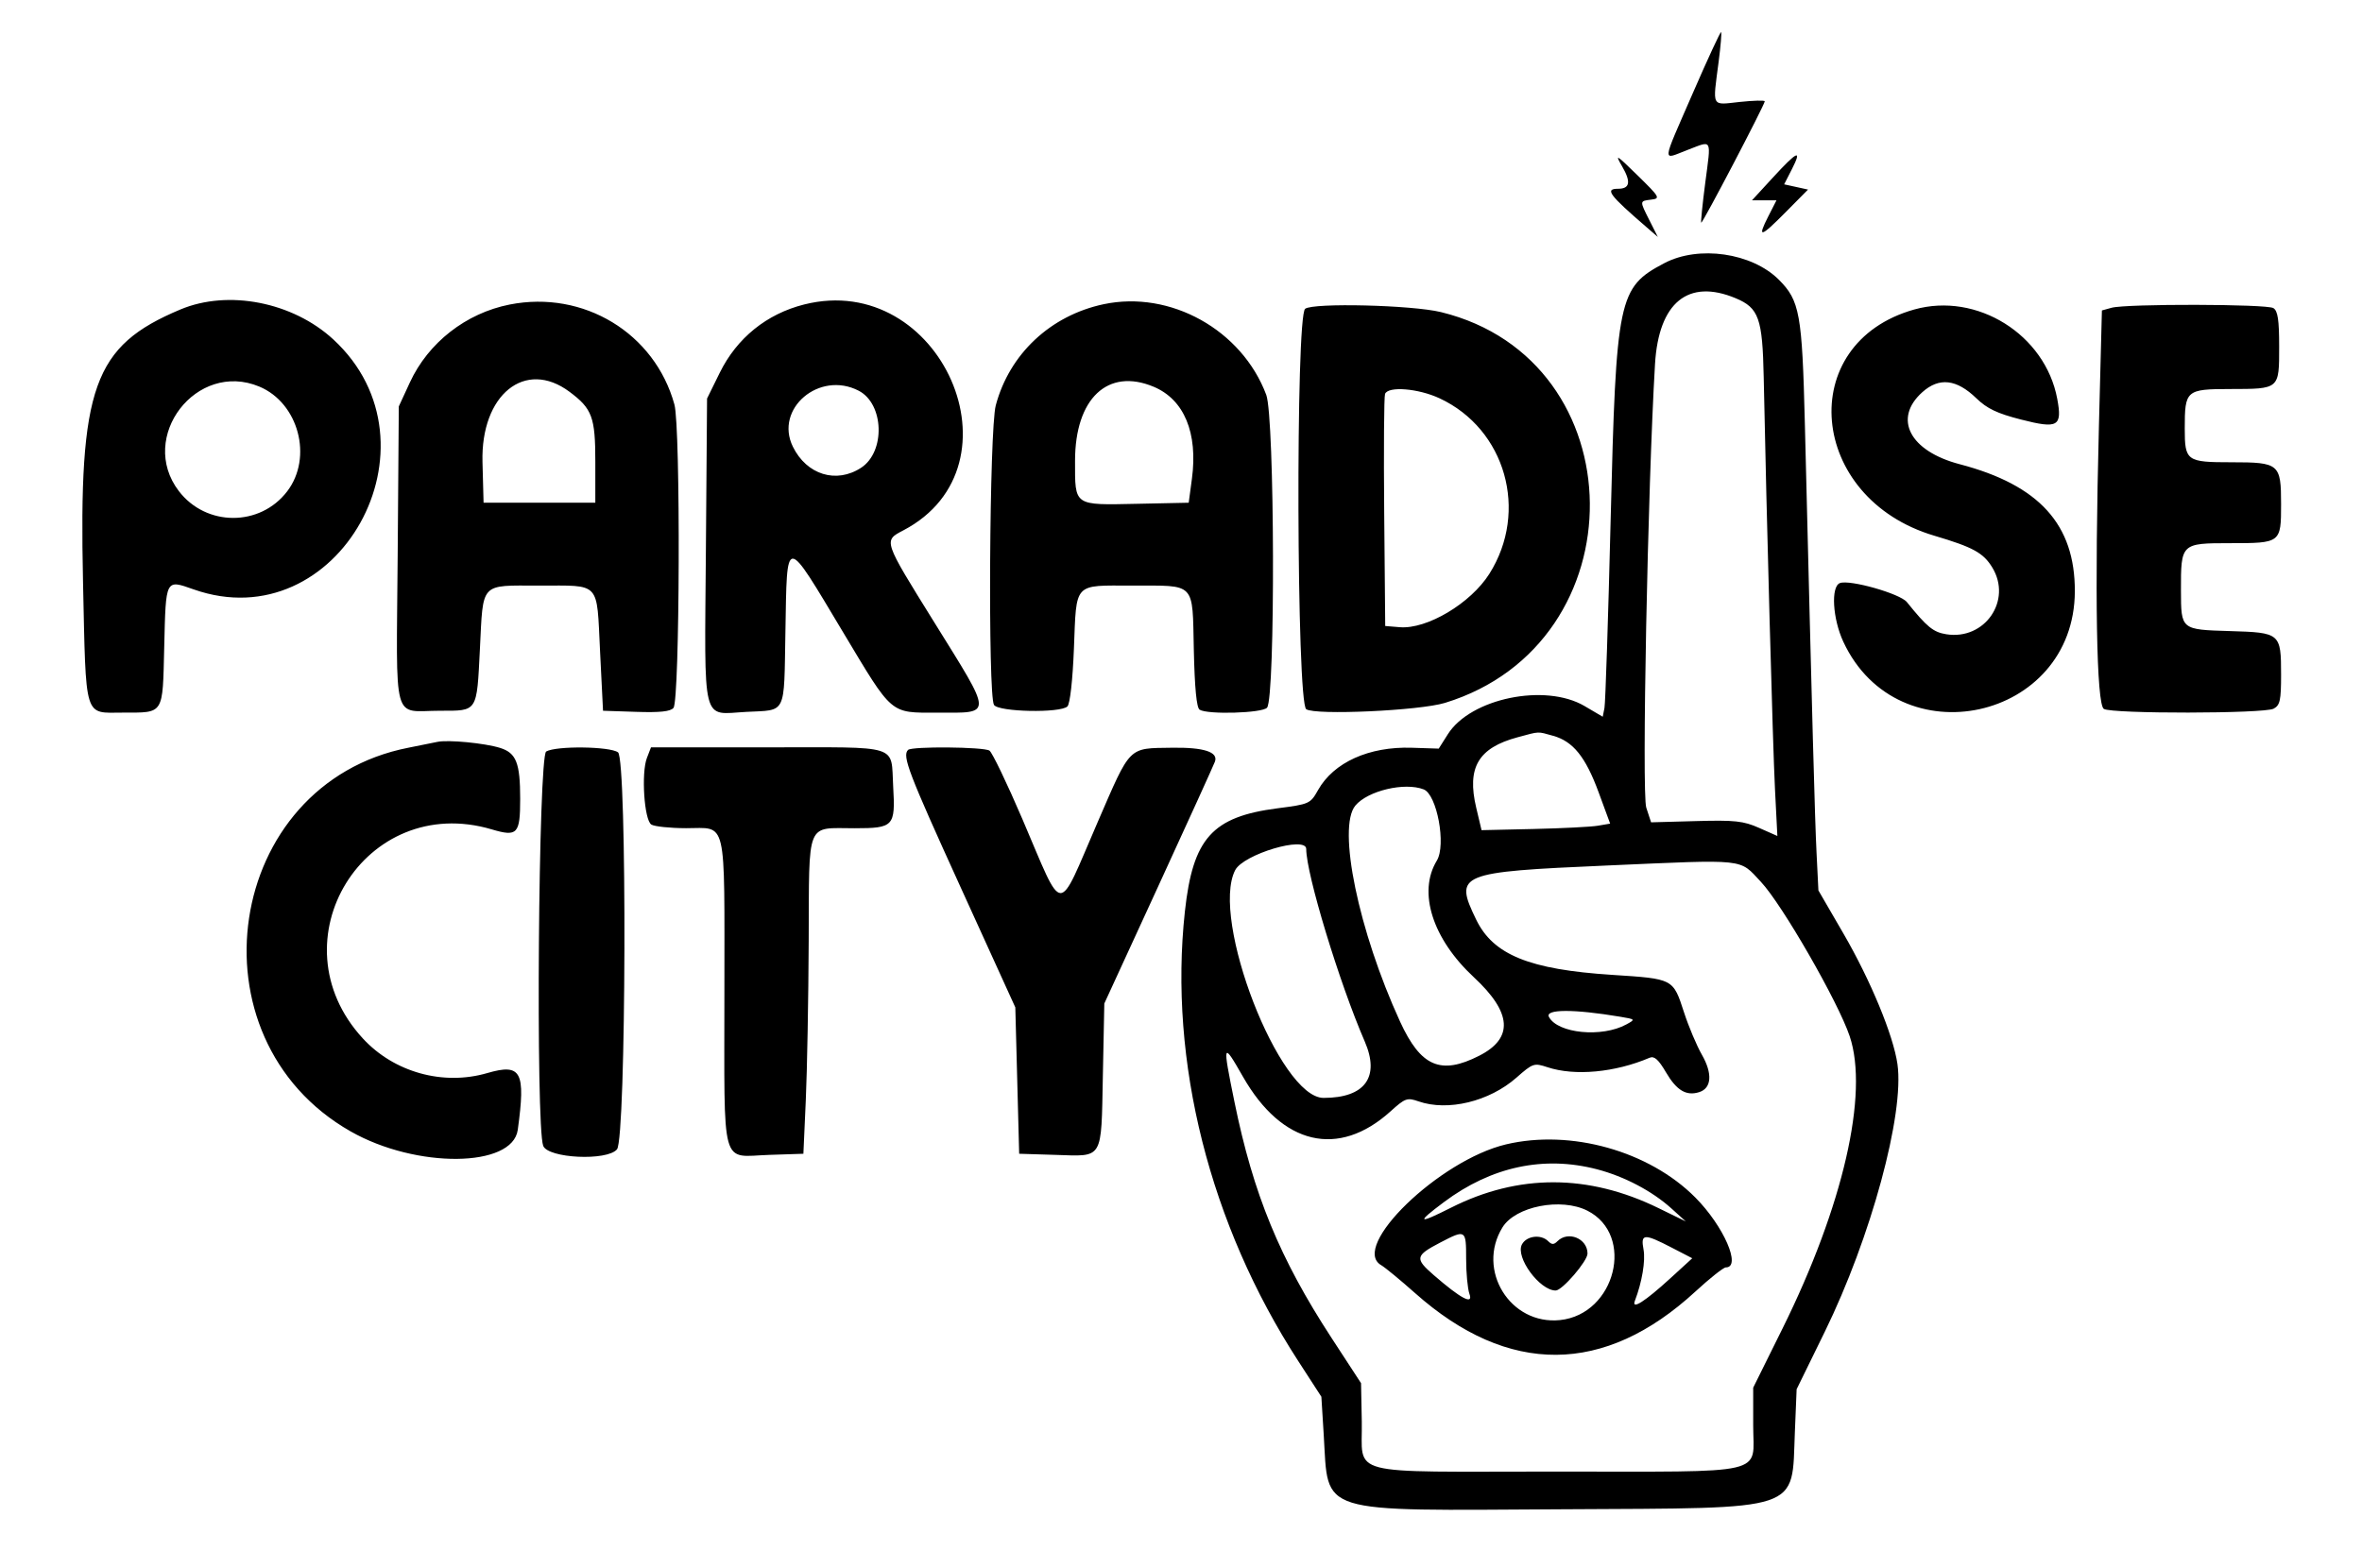 <svg id="svg" xmlns="http://www.w3.org/2000/svg" xmlns:xlink="http://www.w3.org/1999/xlink" width="400" height="265.579" viewBox="0, 0, 400,265.579"><g id="svgg"><path id="path0" d="M286.652 15.830 C 281.307 28.130,281.406 27.061,285.764 25.405 C 290.054 23.775,289.784 23.273,288.777 31.001 C 288.310 34.587,288.006 37.610,288.100 37.720 C 288.287 37.936,298.858 17.732,298.858 17.160 C 298.858 16.970,296.949 17.018,294.617 17.268 C 289.739 17.790,290.026 18.335,291.044 10.491 C 291.390 7.827,291.579 5.554,291.465 5.440 C 291.351 5.326,289.185 10.001,286.652 15.830 M274.714 28.200 C 276.235 30.819,276.024 31.974,274.023 31.974 C 271.723 31.974,272.475 32.988,278.873 38.512 L 280.748 40.131 279.362 37.383 C 277.641 33.969,277.634 34.061,279.638 33.812 C 281.216 33.616,281.099 33.409,277.301 29.690 C 273.669 26.132,273.433 25.996,274.714 28.200 M300.223 30.090 L 296.693 33.931 298.768 33.931 L 300.842 33.931 299.478 36.605 C 297.535 40.414,298.095 40.287,302.396 35.940 L 306.186 32.111 304.165 31.667 L 302.144 31.223 303.451 28.662 C 305.228 25.178,304.399 25.545,300.223 30.090 M281.832 44.585 C 274.045 48.695,273.691 50.392,272.759 88.091 C 272.346 104.780,271.876 119.103,271.713 119.920 L 271.418 121.406 268.336 119.593 C 261.679 115.681,249.041 118.284,245.196 124.360 L 243.647 126.807 239.077 126.659 C 231.845 126.425,225.847 129.136,223.207 133.832 C 221.905 136.149,221.751 136.219,216.338 136.917 C 205.281 138.345,202.005 141.998,200.657 154.406 C 197.900 179.780,204.859 207.395,219.837 230.517 L 223.771 236.590 224.173 243.091 C 225.011 256.638,222.586 255.887,264.720 255.651 C 305.698 255.421,303.396 256.190,303.958 242.555 L 304.256 235.319 309.006 225.620 C 316.840 209.623,322.535 188.660,321.331 180.249 C 320.633 175.371,316.779 166.054,312.176 158.121 L 307.944 150.826 307.626 144.418 C 307.344 138.731,306.908 122.706,305.650 71.778 C 305.189 53.144,304.787 50.918,301.242 47.378 C 296.670 42.812,287.649 41.514,281.832 44.585 M293.934 50.516 C 297.853 52.154,298.478 53.916,298.680 63.895 C 299.159 87.557,300.223 126.471,300.586 133.608 L 300.993 141.604 297.904 140.237 C 295.229 139.054,293.800 138.899,287.212 139.082 L 279.608 139.292 278.791 136.800 C 278.011 134.422,279.038 82.381,280.273 61.664 C 280.895 51.232,285.890 47.155,293.934 50.516 M30.556 52.420 C 15.809 58.608,13.330 65.538,14.059 98.532 C 14.581 122.132,14.152 120.721,20.798 120.708 C 27.844 120.694,27.532 121.188,27.811 109.572 C 28.091 97.947,27.988 98.147,32.803 99.839 C 57.233 108.426,75.736 75.275,56.441 57.490 C 49.575 51.161,38.654 49.022,30.556 52.420 M86.310 51.585 C 78.918 53.044,72.530 58.030,69.416 64.774 L 67.537 68.842 67.345 94.137 C 67.124 123.266,66.338 120.392,74.519 120.392 C 80.932 120.392,80.729 120.706,81.270 109.951 C 81.845 98.498,81.209 99.182,91.271 99.194 C 101.832 99.207,101.021 98.336,101.618 110.307 L 102.121 120.392 107.731 120.579 C 111.765 120.713,113.541 120.524,114.054 119.906 C 115.131 118.608,115.273 72.376,114.211 68.519 C 110.882 56.427,98.832 49.113,86.310 51.585 M136.194 51.571 C 129.844 53.165,124.789 57.253,121.892 63.134 L 119.739 67.505 119.541 93.187 C 119.308 123.300,118.729 120.986,126.397 120.583 C 133.272 120.223,132.754 121.277,133.007 107.124 C 133.304 90.459,132.805 90.456,142.824 107.174 C 151.232 121.205,150.661 120.718,158.717 120.718 C 168.193 120.718,168.221 121.513,158.171 105.337 C 149.525 91.420,149.590 91.614,152.988 89.831 C 173.860 78.882,159.323 45.763,136.194 51.571 M186.889 51.532 C 177.892 53.443,170.948 59.961,168.630 68.669 C 167.549 72.729,167.285 117.747,168.332 119.403 C 169.092 120.605,179.604 120.818,180.768 119.655 C 181.206 119.217,181.652 115.246,181.867 109.867 C 182.320 98.512,181.699 99.182,191.760 99.194 C 202.616 99.207,201.914 98.474,202.171 110.082 C 202.314 116.532,202.639 119.886,203.150 120.211 C 204.509 121.075,213.804 120.796,214.574 119.869 C 215.996 118.156,215.873 70.714,214.438 66.884 C 210.315 55.885,198.193 49.130,186.889 51.532 M221.026 52.305 C 219.393 53.551,219.568 119.009,221.207 120.131 C 222.745 121.184,240.394 120.380,244.698 119.062 C 277.768 108.930,277.282 60.995,244.028 52.866 C 239.122 51.667,222.397 51.259,221.026 52.305 M324.171 52.427 C 303.857 58.146,306.186 84.406,327.569 90.741 C 334.122 92.682,335.875 93.642,337.384 96.117 C 340.789 101.701,336.134 108.472,329.604 107.435 C 327.394 107.084,326.337 106.222,322.923 101.984 C 321.768 100.551,313.240 98.132,311.583 98.767 C 310.029 99.364,310.348 104.808,312.167 108.713 C 321.432 128.612,351.302 122.097,351.370 100.163 C 351.404 88.853,345.347 82.163,331.872 78.632 C 323.389 76.409,320.539 70.901,325.553 66.420 C 328.401 63.876,331.333 64.212,334.696 67.467 C 336.504 69.218,338.209 70.029,342.251 71.064 C 348.532 72.672,349.267 72.252,348.388 67.549 C 346.354 56.661,334.787 49.438,324.171 52.427 M357.586 52.133 L 355.954 52.585 355.449 72.133 C 354.712 100.669,355.035 119.293,356.281 120.080 C 357.630 120.932,383.435 120.898,385.035 120.042 C 386.116 119.463,386.297 118.642,386.297 114.294 C 386.297 107.253,386.174 107.148,377.626 106.896 C 369.327 106.651,369.355 106.675,369.341 100.042 C 369.324 92.034,369.352 92.007,377.667 92.007 C 386.256 92.007,386.297 91.975,386.297 85.397 C 386.297 78.563,385.989 78.303,377.898 78.303 C 370.280 78.303,369.984 78.089,369.984 72.584 C 369.984 66.095,370.200 65.907,377.674 65.895 C 386.055 65.882,385.971 65.955,385.971 58.728 C 385.971 54.175,385.744 52.664,384.992 52.188 C 383.882 51.487,360.087 51.438,357.586 52.133 M43.914 65.482 C 50.567 68.262,53.021 77.477,48.638 83.223 C 44.039 89.253,34.898 89.227,30.278 83.171 C 23.292 74.011,33.289 61.042,43.914 65.482 M96.445 66.363 C 100.289 69.233,100.816 70.658,100.816 78.186 L 100.816 85.155 91.354 85.155 L 81.892 85.155 81.708 78.268 C 81.403 66.840,88.935 60.756,96.445 66.363 M195.360 65.507 C 200.535 67.669,202.889 73.330,201.847 81.108 L 201.305 85.155 192.586 85.338 C 181.757 85.564,182.055 85.771,182.056 78.060 C 182.058 67.489,187.596 62.263,195.360 65.507 M145.419 66.183 C 149.716 68.405,149.975 76.513,145.835 79.226 C 141.635 81.978,136.613 80.430,134.271 75.663 C 131.113 69.232,138.753 62.735,145.419 66.183 M243.786 67.468 C 254.969 72.676,258.918 86.589,252.222 97.195 C 249.061 102.202,241.650 106.620,237.047 106.239 L 234.584 106.036 234.411 86.794 C 234.315 76.211,234.380 67.181,234.553 66.729 C 235.073 65.376,240.169 65.784,243.786 67.468 M263.006 124.632 C 266.396 125.574,268.512 128.197,270.719 134.193 L 272.676 139.511 270.596 139.866 C 269.452 140.061,264.551 140.310,259.706 140.420 L 250.897 140.620 249.994 136.815 C 248.379 130.012,250.335 126.681,256.997 124.886 C 260.819 123.857,260.293 123.879,263.006 124.632 M74.062 125.667 C 73.344 125.823,71.142 126.267,69.168 126.653 C 38.061 132.735,31.572 175.824,59.380 191.646 C 70.497 197.971,86.800 197.818,87.683 191.381 C 89.039 181.486,88.286 180.088,82.505 181.769 C 75.025 183.943,66.734 181.635,61.455 175.908 C 46.222 159.382,61.804 134.109,83.292 140.491 C 87.628 141.778,88.091 141.278,88.091 135.312 C 88.091 129.239,87.427 127.547,84.706 126.691 C 82.102 125.872,75.873 125.273,74.062 125.667 M92.496 127.295 C 91.175 128.065,90.701 190.694,91.990 194.085 C 92.800 196.215,102.817 196.692,104.488 194.680 C 106.050 192.799,106.214 128.573,104.660 127.437 C 103.271 126.421,94.179 126.315,92.496 127.295 M109.553 128.385 C 108.568 130.939,109.096 138.907,110.301 139.669 C 110.826 140.002,113.473 140.278,116.183 140.284 C 123.206 140.298,122.675 138.025,122.675 168.077 C 122.675 198.526,121.949 195.895,130.278 195.622 L 136.052 195.432 136.462 186.297 C 136.687 181.272,136.908 169.170,136.951 159.403 C 137.044 138.746,136.413 140.294,144.739 140.294 C 151.352 140.294,151.649 139.972,151.259 133.235 C 150.839 125.985,152.764 126.591,130.125 126.591 L 110.245 126.591 109.553 128.385 M153.779 127.026 C 152.756 128.049,153.819 130.829,162.643 150.211 L 171.941 170.636 172.268 183.034 L 172.594 195.432 178.695 195.621 C 186.947 195.876,186.477 196.659,186.768 182.180 L 187.013 169.984 196.164 150.082 C 201.197 139.135,205.508 129.656,205.744 129.017 C 206.349 127.381,203.875 126.575,198.489 126.656 C 190.980 126.768,191.548 126.200,185.887 139.260 C 178.915 155.342,180.276 155.400,173.126 138.714 C 170.524 132.641,168.018 127.434,167.558 127.142 C 166.556 126.506,154.401 126.403,153.779 127.026 M241.099 133.713 C 243.354 134.594,244.932 143.142,243.326 145.776 C 240.068 151.118,242.579 159.018,249.610 165.549 C 256.044 171.526,256.341 175.849,250.520 178.819 C 243.992 182.149,240.606 180.692,237.097 173.044 C 230.065 157.722,226.434 140.172,229.527 136.456 C 231.622 133.938,237.879 132.456,241.099 133.713 M221.207 143.810 C 221.207 148.050,226.816 166.507,231.108 176.393 C 233.734 182.439,231.165 185.971,224.143 185.971 C 216.681 185.971,204.914 155.635,209.178 147.390 C 210.574 144.690,221.207 141.526,221.207 143.810 M298.206 149.373 C 301.794 153.188,311.299 169.719,313.244 175.530 C 316.505 185.272,312.127 204.320,301.866 225.032 L 296.900 235.055 296.900 241.485 C 296.900 249.995,300.040 249.266,263.418 249.266 C 227.272 249.266,230.799 250.182,230.616 240.743 L 230.490 234.292 225.480 226.608 C 216.711 213.158,212.246 202.300,209.056 186.662 C 206.992 176.543,207.055 176.357,210.494 182.382 C 217.115 193.980,226.658 196.221,235.481 188.251 C 237.962 186.009,238.302 185.888,240.218 186.556 C 245.183 188.287,252.207 186.588,256.799 182.546 C 259.600 180.080,259.779 180.021,262.078 180.779 C 266.690 182.301,273.515 181.666,279.361 179.169 C 280.148 178.833,280.860 179.469,282.137 181.648 C 283.933 184.714,285.572 185.688,287.764 184.992 C 289.860 184.327,290.040 181.859,288.223 178.681 C 287.335 177.128,285.971 173.897,285.192 171.501 C 283.321 165.746,283.437 165.806,273.001 165.130 C 258.989 164.224,252.875 161.736,249.985 155.766 C 246.223 147.995,246.912 147.710,272.127 146.606 C 296.066 145.558,294.456 145.387,298.206 149.373 M274.388 172.224 C 276.972 172.657,276.983 172.670,275.415 173.527 C 271.286 175.788,263.813 175.065,262.312 172.259 C 261.594 170.917,266.495 170.903,274.388 172.224 M255.054 193.840 C 243.759 196.513,228.571 211.205,233.900 214.305 C 234.565 214.692,237.153 216.824,239.650 219.044 C 255.428 233.067,271.705 232.969,287.123 218.760 C 289.557 216.517,291.872 214.682,292.267 214.682 C 294.960 214.682,291.906 207.684,287.101 202.845 C 279.281 194.971,266.021 191.245,255.054 193.840 M270.450 198.064 C 275.082 199.270,279.796 201.754,283.065 204.709 L 285.481 206.894 280.857 204.635 C 268.982 198.831,257.140 198.809,245.729 204.567 C 240.066 207.425,239.761 207.182,244.536 203.615 C 252.573 197.609,261.426 195.713,270.450 198.064 M268.822 205.076 C 276.948 209.188,273.585 222.626,264.185 223.605 C 255.765 224.482,249.971 215.135,254.446 207.894 C 256.649 204.331,264.362 202.819,268.822 205.076 M248.287 213.214 C 248.287 215.636,248.538 218.314,248.845 219.164 C 249.549 221.113,247.429 220.000,242.820 216.002 C 239.557 213.171,239.654 212.686,243.927 210.461 C 248.219 208.226,248.287 208.269,248.287 213.214 M257.736 210.791 C 256.586 212.939,260.730 218.597,263.451 218.597 C 264.555 218.597,268.842 213.620,268.842 212.338 C 268.842 209.788,265.559 208.438,263.752 210.245 C 263.143 210.854,262.795 210.854,262.186 210.245 C 260.963 209.022,258.522 209.322,257.736 210.791 M283.095 211.329 L 286.582 213.134 282.866 216.531 C 278.544 220.481,276.252 221.937,276.863 220.345 C 278.074 217.190,278.686 213.553,278.327 211.642 C 277.820 208.942,278.410 208.903,283.095 211.329 " stroke="none" fill="#000000" fill-rule="evenodd"></path></g></svg>